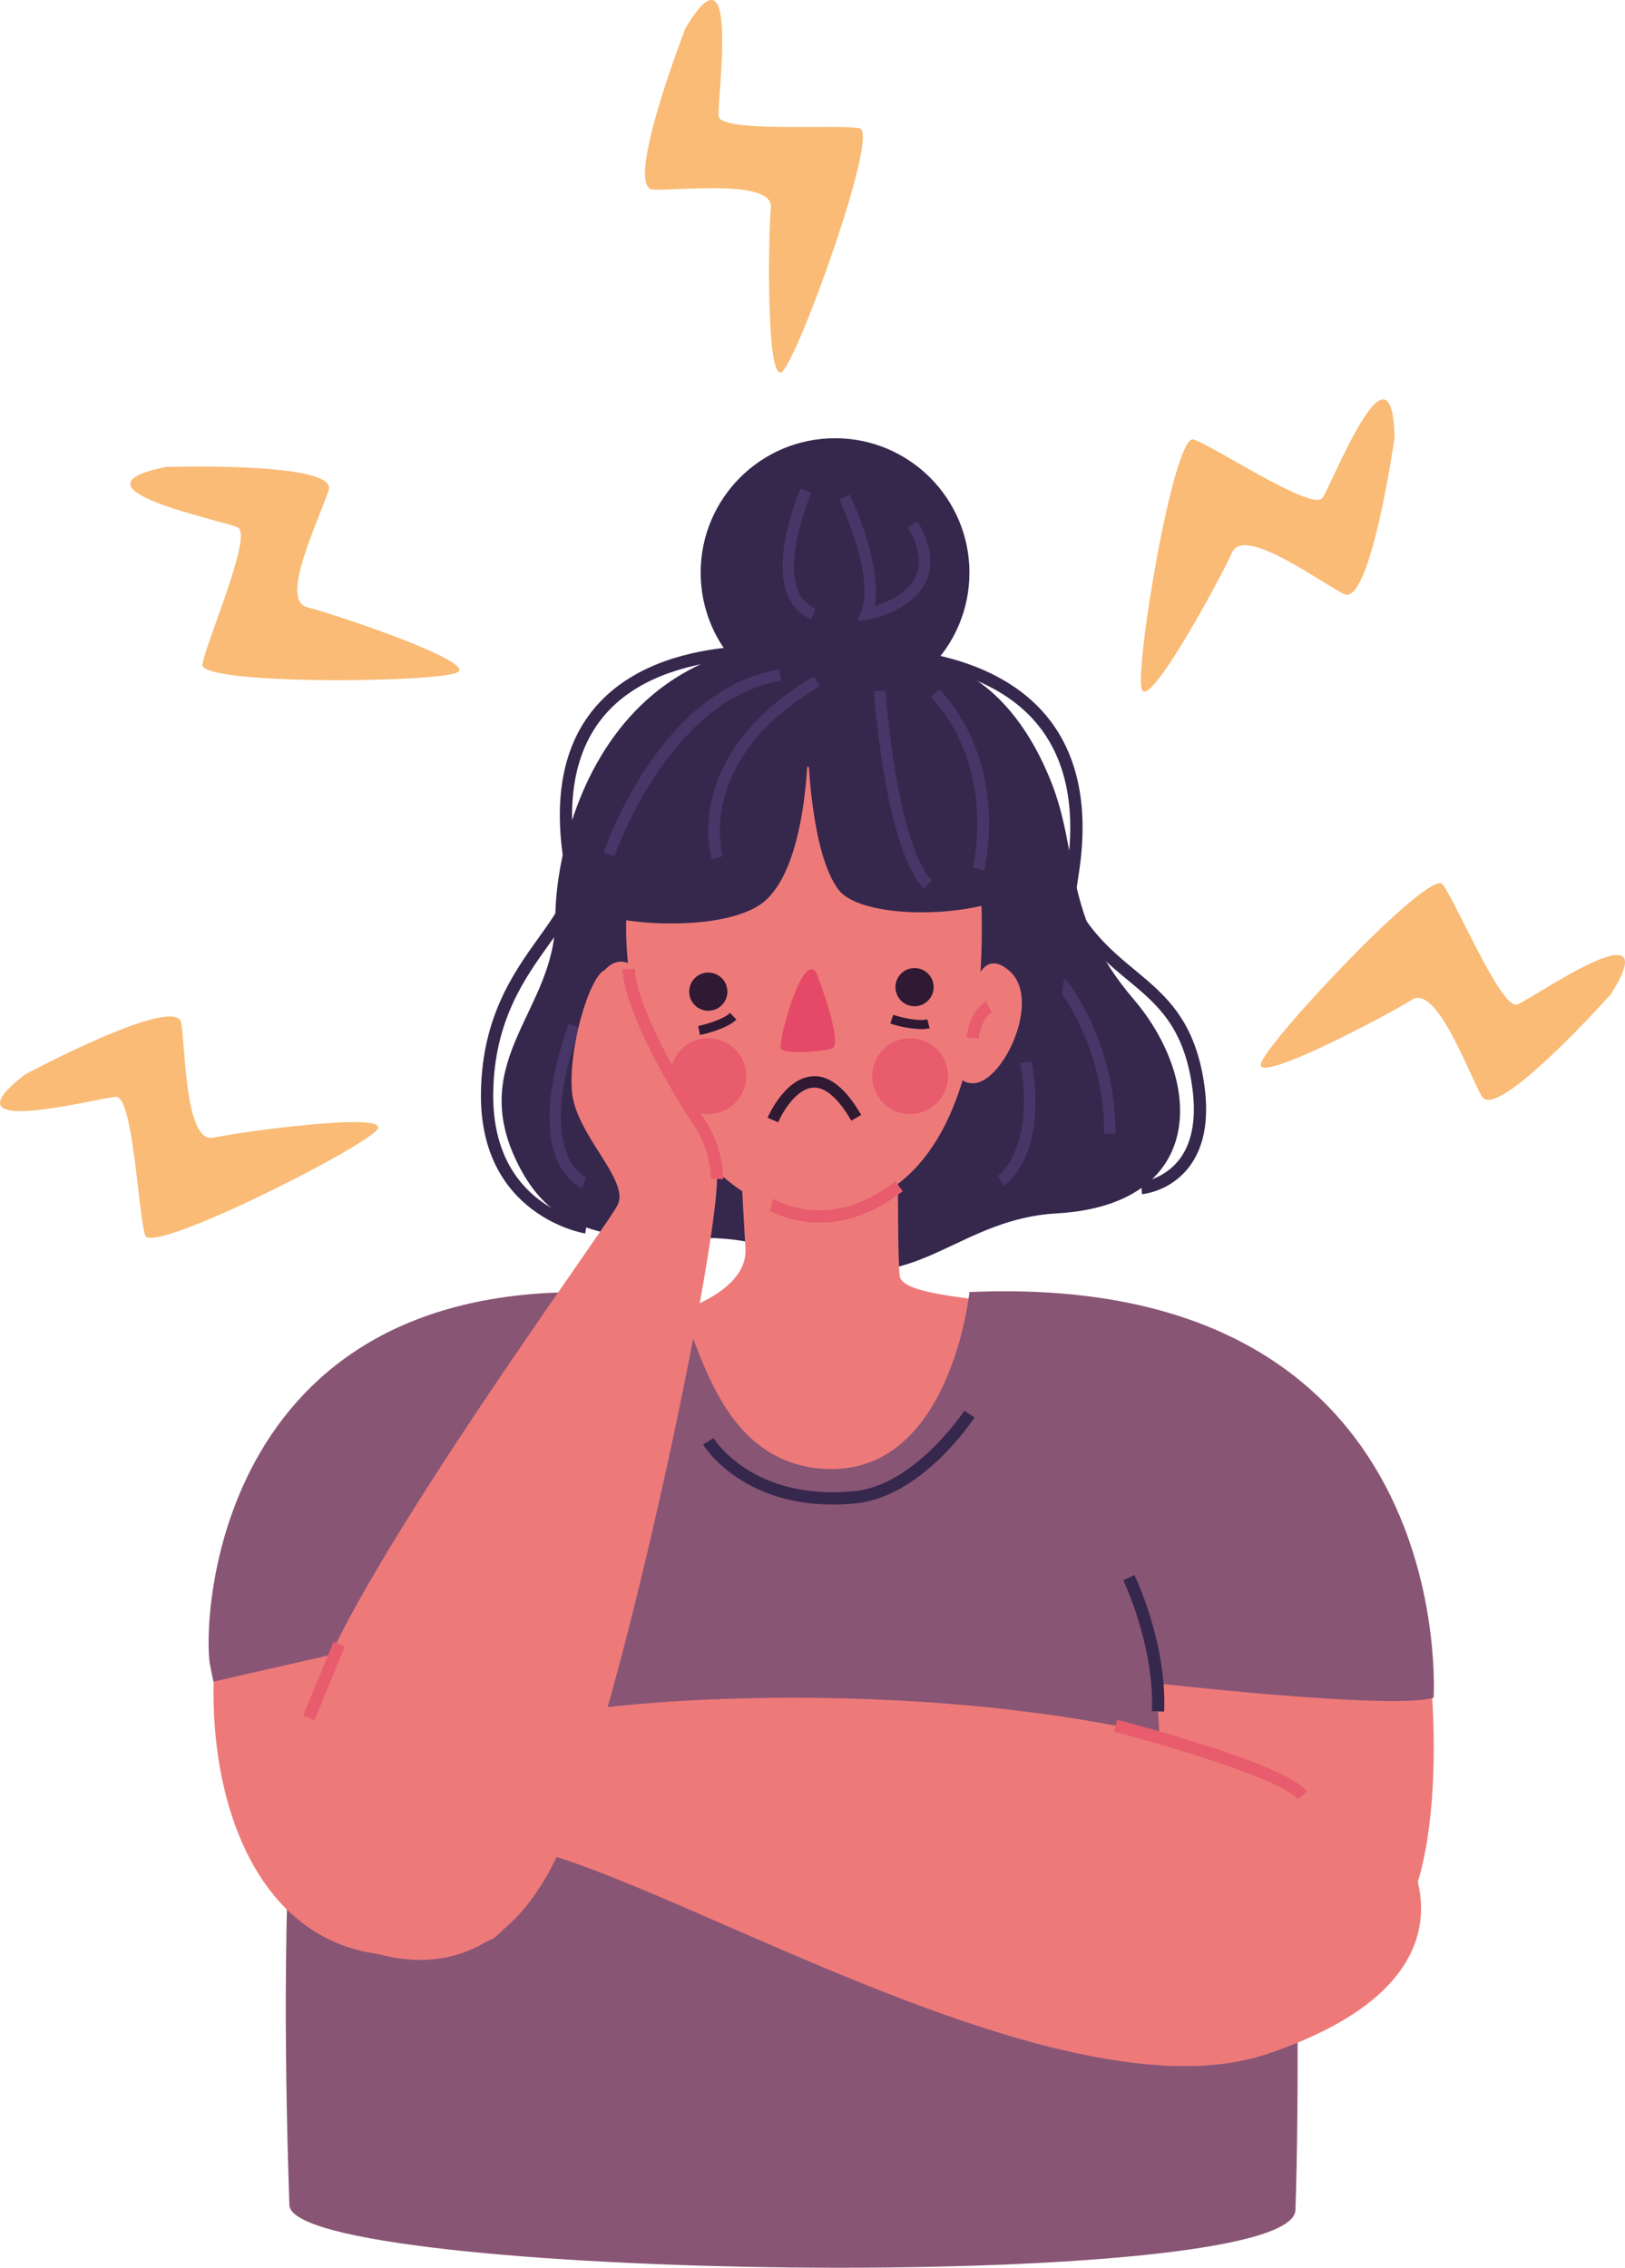 <svg id="katman_1" data-name="katman 1" xmlns="http://www.w3.org/2000/svg" viewBox="0 0 328.54 458.32">
  <title>strestBozuklugu</title>
  <g>
    <path d="M412.06,290.51s-4.89,34.39-10.27,31.6-20.18-13.75-22.57-8.4S362.64,345.17,361,341.5s6.4-51.86,10.4-50.61,24.08,14.65,26.08,11.81S411.54,268.66,412.06,290.51Z" transform="translate(-130.11 -202.07)" fill="#f9bb75"/>
    <path d="M455.76,403.05s-23.15,25.9-26.08,20.59-9.17-22.63-14.12-19.51-31.24,17-30.54,13,34.1-39.6,36.73-36.34,11.91,25.55,15.14,24.29S467.45,384.58,455.76,403.05Z" transform="translate(-130.11 -202.07)" fill="#f9bb75"/>
    <path d="M135.19,419.22s30.63-16.39,31.56-10.39.83,24.4,6.56,23.17,35.17-5.22,33.16-1.77-45.62,25.5-47,21.53-2.42-28.09-5.88-28S117.87,432.55,135.19,419.22Z" transform="translate(-130.11 -202.07)" fill="#f9bb75"/>
    <path d="M163.67,296.45s34.72-1.13,32.89,4.66-10.05,22.25-4.37,23.68,33.85,10.9,30.51,13.1-52.19,2.66-51.65-1.5,10.28-26.25,7.14-27.72S142.24,300.73,163.67,296.45Z" transform="translate(-130.11 -202.07)" fill="#f9bb75"/>
    <path d="M268.68,207.81s-12.57,32.38-6.51,32.58,24.33-2.11,23.79,3.72-.94,35.55,2.24,33.13S308,228.89,303.92,228s-28.18,1-28.52-2.46S279.83,189,268.68,207.81Z" transform="translate(-130.11 -202.07)" fill="#f9bb75"/>
    <g>
      <circle cx="168.83" cy="115.74" r="27.17" fill="#36274d"/>
      <path d="M322.87,337.17s11.92,3.28,19.71,22.79c5.92,14.81,2.21,27.06,16.71,44.05s14.37,41.62-15.62,43.3c-18.61,1.05-27.62,14.83-44,10.82s-16.41-6.28-32.18-5.85c-18.43.5-27.34-3.58-33.11-15.87-9.59-20.46,8.06-30.39,8-48.62C242.38,368.72,255.67,314.9,322.87,337.17Z" transform="translate(-130.11 -202.07)" fill="#36274d"/>
      <path d="M312,404.46s-.75,48.66,0,55.45,44.39,3.52,57.66,15.93-31.3,49.05-58.38,64.84c-20.75,12.1-91.54-67.55-74.59-68.13s44.89-5.75,44.13-18.19-1.22-23.74-1.22-23.74S309.5,406.35,312,404.46Z" transform="translate(-130.11 -202.07)" fill="#ed7a79"/>
      <path d="M327.3,369.05s11.14,75.26-31.53,78c-29.35,1.88-44.36-47.16-37.38-70.72S309.16,351.39,327.3,369.05Z" transform="translate(-130.11 -202.07)" fill="#ed7a79"/>
      <path d="M263.93,405.45s-5.7-13.8-11.61-7.27,2.12,23,8.16,22.59S267.14,411,263.93,405.45Z" transform="translate(-130.11 -202.07)" fill="#ed7a79"/>
      <path d="M326.26,405.42s1.21-12.92,7.89-7.17S333,420.72,327,421,323.77,411.35,326.26,405.42Z" transform="translate(-130.11 -202.07)" fill="#ed7a79"/>
      <path d="M295.78,419.65c2.93.51,5.76,3.11,8.44,7.76l-2,1.16c-2.59-4.51-5.27-6.83-7.71-6.68-3.43.2-6.27,5.1-7.07,7l-2.14-.92c.14-.32,3.52-8.05,9.08-8.37A6.16,6.16,0,0,1,295.78,419.65Z" transform="translate(-130.11 -202.07)" fill="#2f1933"/>
      <path d="M318.32,342.18s21.5,10.83,21,35.48c-.18,9.59-33.89,11.87-39.69,4.21S293.46,353,293.46,353s0,25.32-9.64,31.88-35.85,3.34-33.53.3,5.9-40.47,29.17-48.16S318.32,342.18,318.32,342.18Z" transform="translate(-130.11 -202.07)" fill="#36274d"/>
      <circle cx="184.01" cy="217.49" r="7.67" fill="#e85c6e"/>
      <circle cx="143.2" cy="217.49" r="7.67" fill="#e85c6e"/>
      <path d="M316.86,381.66c-7.74-8.17-10-38.6-10.05-39.9l2.32-.16c0,.31,2.25,30.9,9.42,38.47Z" transform="translate(-130.11 -202.07)" fill="#473667"/>
      <path d="M274,375.8a25.58,25.58,0,0,1,.17-12.68c1.64-6.61,6.53-16.19,20.51-24.35l1.17,2c-25.3,14.77-19.68,34.15-19.62,34.34Z" transform="translate(-130.11 -202.07)" fill="#473667"/>
      <path d="M254.36,375.12l-2.2-.75c.45-1.35,11.41-33.08,35.51-37l.37,2.3C265.33,343.36,254.47,374.8,254.36,375.12Z" transform="translate(-130.11 -202.07)" fill="#473667"/>
      <path d="M329.05,378l-2.25-.58c.05-.2,4.89-19.94-8.47-34.5l1.71-1.57C334.28,356.9,329.27,377.18,329.05,378Z" transform="translate(-130.11 -202.07)" fill="#473667"/>
      <path d="M353.34,431.22a50.86,50.86,0,0,0-9.58-29.83l1.79-1.47c.41.5,10.07,12.45,10.11,31.3Z" transform="translate(-130.11 -202.07)" fill="#473667"/>
      <path d="M333.09,441.71l-1.28-1.93c.07-.06,7.7-5.49,4.55-22.85l2.29-.42C342.1,435.52,333.46,441.47,333.09,441.71Z" transform="translate(-130.11 -202.07)" fill="#473667"/>
      <path d="M262.18,447.71c-.35-.26-8.55-6.4-7-24.91l2.31.2c-1.46,17.08,5.94,22.77,6,22.82Z" transform="translate(-130.11 -202.07)" fill="#473667"/>
      <path d="M247.81,442.19c-.52-.19-12.6-5.06-2.75-33.21l2.2.77c-9.11,26,1.25,30.22,1.36,30.26Z" transform="translate(-130.11 -202.07)" fill="#473667"/>
      <path d="M303.43,327.66l.78-1.94c2.92-7.23-4.33-22.54-4.41-22.7l2.1-1c.3.61,6.64,14,5.06,22.52,2.45-.74,6.65-2.48,8.26-5.94,1.25-2.71.71-6.08-1.6-10l2-1.17c2.73,4.65,3.3,8.75,1.7,12.2-2.84,6.1-11.46,7.65-11.83,7.71Z" transform="translate(-130.11 -202.07)" fill="#473667"/>
      <path d="M294.11,327.23a8.75,8.75,0,0,1-4.83-5c-3.15-7.89,2.47-20.93,2.72-21.48l2.13.93c-.06.12-5.47,12.71-2.69,19.69a6.43,6.43,0,0,0,3.57,3.71Z" transform="translate(-130.11 -202.07)" fill="#473667"/>
      <path d="M271.64,411.25l-.37-1.82c1.31-.27,5-1.26,6.43-2.64l1.3,1.34C276.91,410.16,271.86,411.21,271.64,411.25Z" transform="translate(-130.11 -202.07)" fill="#2f1933"/>
      <path d="M316.32,410.07a23.3,23.3,0,0,1-6.2-1.13l.58-1.77c1.27.42,5,1.41,6.89.91l.47,1.8A6.83,6.83,0,0,1,316.32,410.07Z" transform="translate(-130.11 -202.07)" fill="#2f1933"/>
      <circle cx="143.2" cy="200.42" r="3.86" fill="#2f1933"/>
      <circle cx="184.9" cy="199.51" r="3.86" fill="#2f1933"/>
      <path d="M295.82,449.18a22.55,22.55,0,0,1-10.09-2.4l.69-2.41.42.19c4.41,2.21,13.43,4.66,24.27-3.74l1.52,2C306.35,447.65,300.59,449.18,295.82,449.18Z" transform="translate(-130.11 -202.07)" fill="#e85c6e"/>
      <path d="M260.47,414.4l-2.39-.7c.91-3.12-2.51-7.06-3.9-8.32l1.66-1.84C256.1,403.76,262,409.16,260.47,414.4Z" transform="translate(-130.11 -202.07)" fill="#e85c6e"/>
      <path d="M295.14,398.62s5.78,14.81,3.08,15.43-9.35,1.13-10.18,0S292.37,394.14,295.14,398.62Z" transform="translate(-130.11 -202.07)" fill="#e64967"/>
      <path d="M248.43,451.36c-.21,0-21.5-3.56-21.08-28.58.25-15.28,6.64-24.19,11.78-31.35,3.08-4.3,5.51-7.69,5.73-11.26l2.48.15c-.26,4.28-3,8.12-6.19,12.56-4.94,6.88-11.08,15.44-11.32,29.94-.38,22.81,18.19,26,19,26.09Z" transform="translate(-130.11 -202.07)" fill="#36274d"/>
      <path d="M361,443.43l-.21-2.47a12.16,12.16,0,0,0,7.78-4.58c2.84-3.74,3.6-9.28,2.28-16.48-2-10.82-7-15-12.83-19.83-5.14-4.27-11-9.12-15.1-19.36l2.3-.93c3.9,9.67,9.23,14.1,14.39,18.38,5.92,4.93,11.52,9.59,13.68,21.29,1.46,7.94.53,14.15-2.77,18.47A14.43,14.43,0,0,1,361,443.43Z" transform="translate(-130.11 -202.07)" fill="#36274d"/>
      <path d="M342.46,421.56a1.23,1.23,0,0,1-.35-.05c-1.45-.37-2.71-.68,3.72-43.66,2-13.51-.53-24-7.58-31.17-14.13-14.38-41.95-10.9-42.23-10.87l-.33-2.46c1.19-.16,29.32-3.68,44.33,11.58,7.62,7.76,10.4,19,8.26,33.29-5.33,35.67-5.06,40.77-4.84,41.49a1,1,0,0,0-.83-.62,1.09,1.09,0,0,0-.67.1l2.17.79C343.64,421.27,343,421.56,342.46,421.56Z" transform="translate(-130.11 -202.07)" fill="#36274d"/>
      <path d="M244.88,380.51c-3.46-16.11-1.24-28.43,6.6-36.64,14.66-15.34,43.37-10.71,44.58-10.51l-.41,2.45c-.28-.05-28.63-4.6-42.38,9.78-7.23,7.57-9.24,19.15-6,34.39Z" transform="translate(-130.11 -202.07)" fill="#36274d"/>
      <path d="M326.11,463.21s-3.8,37.19-29.34,35.73-26.09-36.6-31.95-34.83-48,1-61.79,29-16.76,85.57-14.41,154.63c.52,15.07,202.81,18.22,203.4,1,1.45-42.34.23-167.78-16.92-175.54S326.11,463.21,326.11,463.21Z" transform="translate(-130.11 -202.07)" fill="#895575"/>
      <path d="M366.15,568.18s-6.2-42.43,3-44.34,40.18-15.26,45.83-3.89,8.66,58.36-2.88,71.87C407.66,597,366.15,568.18,366.15,568.18Z" transform="translate(-130.11 -202.07)" fill="#ed7a79"/>
      <path d="M360.84,541.93s50.25,5.86,59.11,3.27c0,0,5.61-86.34-93.84-82C326.11,463.21,350.62,538.56,360.84,541.93Z" transform="translate(-130.11 -202.07)" fill="#895575"/>
      <path d="M204.93,586.72s-24.86-8.27-32.36-48.18c-1.61-8.53.67-81.31,84.63-74.92C257.2,463.62,215.15,583.36,204.93,586.72Z" transform="translate(-130.11 -202.07)" fill="#895575"/>
      <path d="M219.3,531.46l-46,10.47c-.74,31.78,14.63,65.7,55.32,52.48C239.54,590.85,247.66,543.61,219.3,531.46Z" transform="translate(-130.11 -202.07)" fill="#ed7a79"/>
      <path d="M413.45,574.81s19.23,26.67-27,42.34-139.38-47.82-158.93-41.79-22.18-20.66,15.54-26.94S377.77,542.26,413.45,574.81Z" transform="translate(-130.11 -202.07)" fill="#ed7a79"/>
      <path d="M392.51,565.71c-3.46-4.23-28-11.29-37.16-13.65l.62-2.41c3.46.89,33.87,8.87,38.46,14.49Z" transform="translate(-130.11 -202.07)" fill="#e85c6e"/>
      <path d="M192.3,590.15s35.12,27,52.61-18c13.32-34.27,32.06-126.76,30-133.61s-13.21-25.07-14.35-31.09-4.26,5.56-.08,13.31c0,0-2.64-17.65-3-20.85S249,408.06,255,421c0,0,.41-24.34-2.69-22.85s-7.34,15.94-6.55,24.62,11.66,17.78,9.24,22.78-60.2,83.27-62.47,103.75A221.31,221.31,0,0,0,192.3,590.15Z" transform="translate(-130.11 -202.07)" fill="#ed7a79"/>
      <path d="M276.33,440.38l-2.49-.06a20.49,20.49,0,0,0-3.41-10.76c-3.85-5.71-13.95-22.51-14.47-31.56l2.48-.14c.48,8.45,10.56,25.13,14.05,30.31A22.85,22.85,0,0,1,276.33,440.38Z" transform="translate(-130.11 -202.07)" fill="#e85c6e"/>
      <rect x="187.54" y="540.62" width="16.16" height="2.48" transform="translate(-510.02 314.33) rotate(-67.62)" fill="#e85c6e"/>
      <path d="M328,412l-2.47-.25c.54-5.32,3.74-7.22,3.87-7.3l1.24,2.15-.62-1.07.64,1.06C330.58,406.66,328.41,408,328,412Z" transform="translate(-130.11 -202.07)" fill="#e85c6e"/>
      <path d="M298.45,506.14c-18.51,0-25.87-11.59-26.2-12.12l2.11-1.3c.33.52,8.19,12.75,28.55,10.71,12.19-1.21,22.06-16.09,22.16-16.24l2.08,1.36c-.43.65-10.63,16-24,17.35A45.54,45.54,0,0,1,298.45,506.14Z" transform="translate(-130.11 -202.07)" fill="#36274d"/>
      <path d="M365.48,548l-2.48-.1c.55-13.11-5.71-26.31-5.78-26.44l2.24-1.07C359.73,520.9,366.05,534.23,365.48,548Z" transform="translate(-130.11 -202.07)" fill="#36274d"/>
    </g>
  </g>
</svg>
